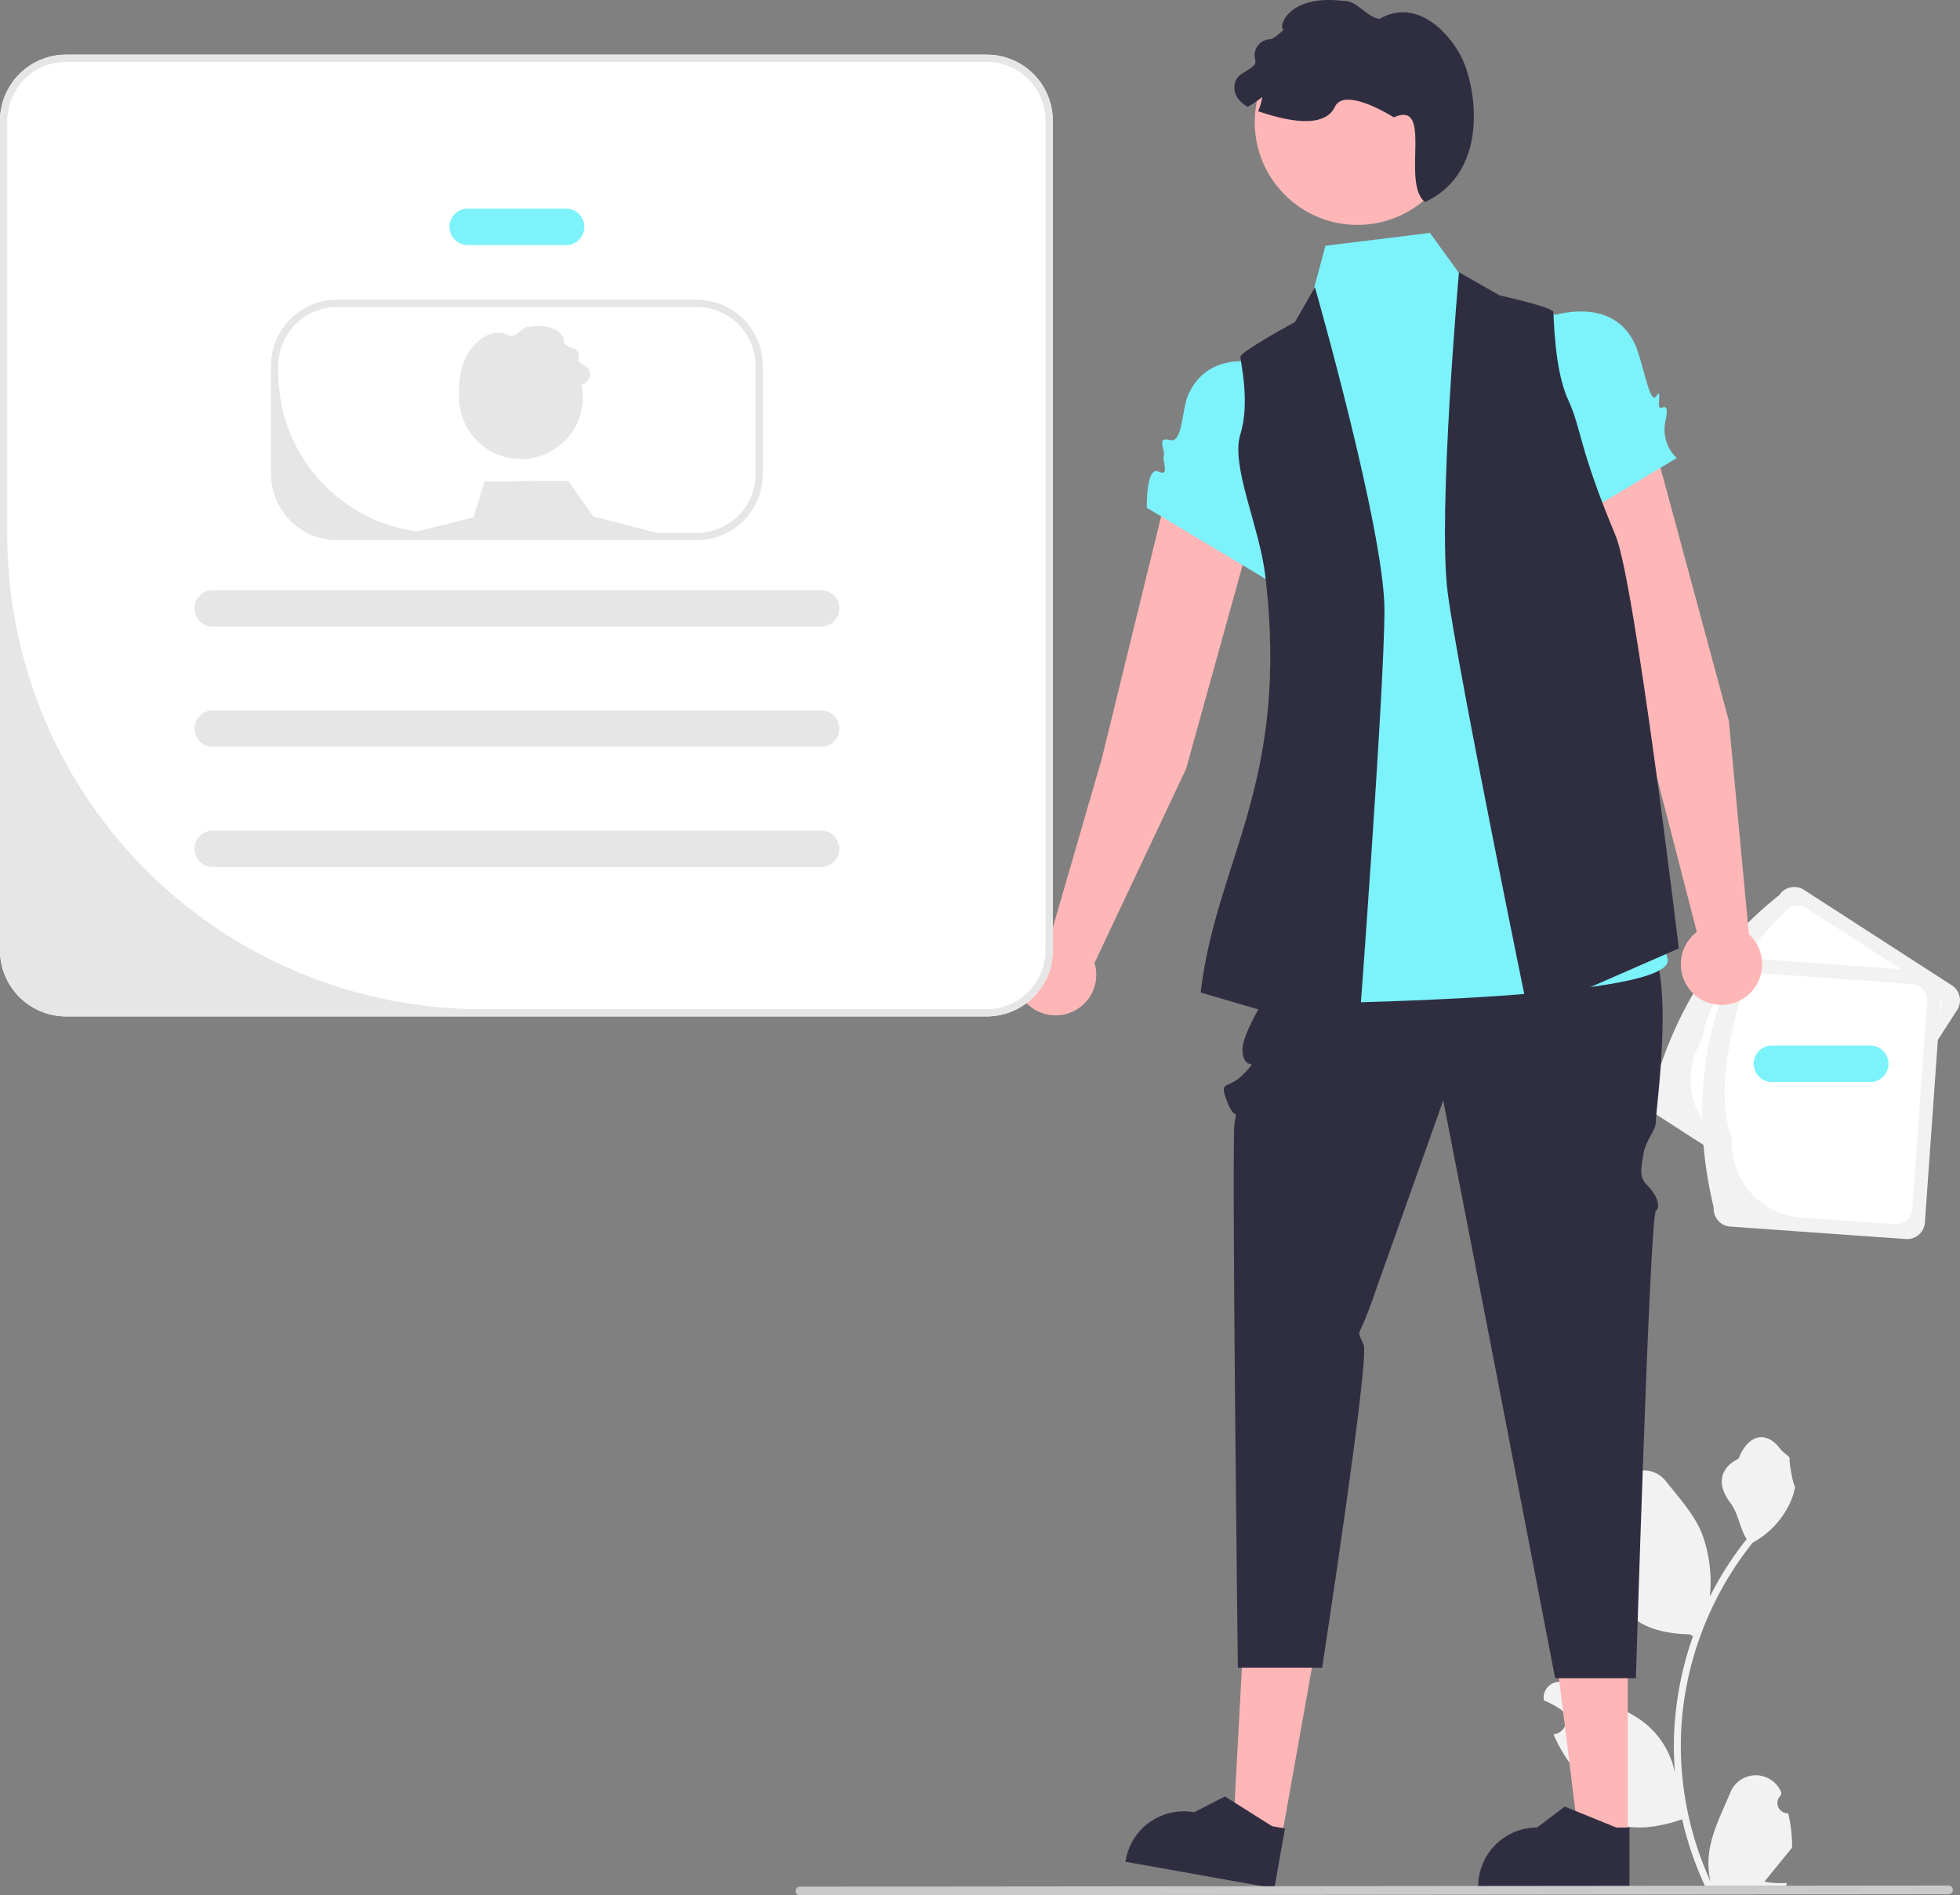 <svg xmlns="http://www.w3.org/2000/svg" data-name="Layer 1" width="538.022" height="520.25" viewBox="0 0 538.022 520.25" xmlns:xlink="http://www.w3.org/1999/xlink"><rect x="0" y="0" width="538.022" height="520.25" fill="#808080" stroke="none"/><path d="M821.828,687.588a2.807,2.807,0,0,1-2.035-4.866l.192-.765q-.038-.092-.076-.184a7.539,7.539,0,0,0-13.907.052c-2.275,5.478-5.17,10.966-5.883,16.758a22.304,22.304,0,0,0,.392,7.671,89.419,89.419,0,0,1-8.134-37.139,86.307,86.307,0,0,1,.535-9.628q.443-3.931,1.231-7.807a90.456,90.456,0,0,1,17.938-38.337A24.073,24.073,0,0,0,822.092,602.956a18.363,18.363,0,0,0,1.67-5.018c-.487.064-1.838-7.359-1.47-7.815-.679-1.031-1.895-1.543-2.637-2.549-3.689-5.002-8.773-4.129-11.426,2.669-5.669,2.861-5.724,7.606-2.245,12.169,2.213,2.903,2.517,6.832,4.459,9.94-.2.256-.408.503-.607.759a91.04,91.04,0,0,0-9.502,15.054,37.846,37.846,0,0,0-2.259-17.579c-2.163-5.217-6.216-9.611-9.786-14.122-4.288-5.418-13.08-3.053-13.836,3.814q-.011.1-.021.199.795.449,1.557.952a3.808,3.808,0,0,1-1.535,6.93l-.078.012a37.89,37.89,0,0,0,.999,5.665c-4.579,17.71,5.307,24.16,19.424,24.45.312.16.615.32.927.471a92.925,92.925,0,0,0-5.002,23.539,88.137,88.137,0,0,0,.064,14.231l-.024-.168a23.289,23.289,0,0,0-7.95-13.448c-6.118-5.026-14.762-6.877-21.363-10.916a4.371,4.371,0,0,0-6.694,4.252q.013.088.027.176a25.58,25.58,0,0,1,2.868,1.382q.795.449,1.557.952a3.808,3.808,0,0,1-1.535,6.93l-.078.012c-.056.008-.104.016-.16.024a37.923,37.923,0,0,0,6.975,10.923c2.863,15.46,15.162,16.927,28.318,12.425h.008a92.897,92.897,0,0,0,6.24,18.218H821.269c.08-.248.152-.503.224-.751a25.329,25.329,0,0,1-6.169-.367c1.654-2.03,3.308-4.075,4.962-6.105a1.384,1.384,0,0,0,.104-.12c.839-1.039,1.686-2.069,2.525-3.108l0-.001a37.101,37.101,0,0,0-1.087-9.451Z" transform="translate(-330.989 -189.875)" fill="#f2f2f2"/><path d="M784.682,489.353c5.908-21.452,16.929-39.723,34.723-53.778a4.892,4.892,0,0,1,6.756-1.455l40.615,26.224a4.892,4.892,0,0,1,1.455,6.756l-34.723,53.778a4.892,4.892,0,0,1-6.756,1.455l-40.615-26.224A4.892,4.892,0,0,1,784.682,489.353Z" transform="translate(-330.989 -189.875)" fill="#f2f2f2"/><path d="M798.285,475.121c1.522-11.335,10.899-22.921,22.323-34.574a4.582,4.582,0,0,1,6.328-1.362l34.905,22.537a4.582,4.582,0,0,1,1.363,6.328l-30.899,47.855a4.582,4.582,0,0,1-6.328,1.362l-21.623-13.961A20.41,20.41,0,0,1,798.285,475.121Z" transform="translate(-330.989 -189.875)" fill="#fff"/><path d="M801.4,521.336c-5.154-21.646-4.294-42.966,4.531-63.854a4.892,4.892,0,0,1,5.221-4.529l48.224,3.422a4.892,4.892,0,0,1,4.529,5.221l-4.531,63.854a4.892,4.892,0,0,1-5.221,4.529l-48.224-3.422A4.892,4.892,0,0,1,801.4,521.336Z" transform="translate(-330.989 -189.875)" fill="#f2f2f2"/><path d="M806.467,502.312c-4.125-10.667-1.487-25.337,2.913-41.051a4.582,4.582,0,0,1,4.889-4.241l41.444,2.941a4.582,4.582,0,0,1,4.242,4.889l-4.032,56.821a4.582,4.582,0,0,1-4.889,4.241l-25.674-1.822A20.41,20.41,0,0,1,806.467,502.312Z" transform="translate(-330.989 -189.875)" fill="#fff"/><path d="M805.558,387.709l-20.659-76.467A12.785,12.785,0,0,0,769.39,302.229l0,0a12.785,12.785,0,0,0-9.023,16.212l23.895,78.772,12.502,48.477a11.157,11.157,0,1,0,14.304.638Z" transform="translate(-330.989 -189.875)" fill="#ffb6b6"/><path d="M656.564,400.937l21.187-76.323a12.785,12.785,0,0,0-8.752-15.657l0,0a12.785,12.785,0,0,0-16.024,9.353l-19.577,79.955L619.454,446.347a11.157,11.157,0,1,0,11.983,7.838Z" transform="translate(-330.989 -189.875)" fill="#ffb6b6"/><polygon points="446.816 504.239 433.315 504.238 426.893 452.165 446.818 452.166 446.816 504.239" fill="#ffb6b6"/><path d="M778.28,708.198l-41.516-.002v-.525a16.16,16.16,0,0,1,16.159-16.159h.001l7.583-5.753,14.149,5.754,3.624 0Z" transform="translate(-330.989 -189.875)" fill="#2f2e41"/><polygon points="351.81 504.375 338.519 502.004 341.337 449.611 360.953 453.11 351.81 504.375" fill="#ffb6b6"/><path d="M680.795,708.198,639.924,700.909l.092-.517a16.16,16.16,0,0,1,18.744-13.071l.001 0,8.475-4.333,12.919,8.148,3.568.636Z" transform="translate(-330.989 -189.875)" fill="#2f2e41"/><path d="M684.115,454.689S671.533,472.51,672.046,478.491s4.956,1.21.513,5.98-7.032,1.57-4.849,7.464,3.072,2.077,2.183,5.894.889,149.805.889,149.805h23.137s13.048-84.651,11.396-88.603-1.614-2.232.145-6.431,3.413-9.196,3.413-9.196l18.288-51.469,14.107,72.467L757.873,650.515h22.172s3.797-126.63,5.475-128.208-.33-5.124-2.436-7.167-1.686-4.119-1.008-8.329,3.542-6.559,3.443-9.201,6.122-44.626-3.653-51.305S684.115,454.689,684.115,454.689Z" transform="translate(-330.989 -189.875)" fill="#2f2e41"/><path d="M761.477,277.175l-25.881-6.706L723.515,253.806l-28.691,3.527-6.107,22.728L668.292,291.916c36.614.219,16.897,106.293,22.278,113.137,4.379,5.569-21.858,18.819-13.635,27.271s5.183,5.07,3.275,14.271-15.818,18.94,0,18.843,111.265-1.46,108.538-12.368-2.684-8.138-6.796-14.977-6.88-3.017-5.496-13.109-3.111-17.898.02-22.364c4.806-6.855-.037-56.337-4.569-55.017Z" transform="translate(-330.989 -189.875)" fill="#7cf2fb"/><path d="M754.087,277.528s18.931-8.043,25.749,6.956c2.178,4.791,4.011,16.823,5.778,14.155s.062,3.181,1.156,3.189c.976.006,2.477-1.572,1.343,3.867a10.773,10.773,0,0,0,3.148,9.917l-32.904,19.706Z" transform="translate(-330.989 -189.875)" fill="#7cf2fb"/><path d="M682.957,291.164s-18.932-8.043-25.749,6.956c-1.917,4.218-1.44,13.591-5.174,12.539s-1.083,2.913-1.576,4.29c-.549,1.535,1.848,5.88-1.519,4.359s-3.155,9.939-3.155,9.939L678.688,348.953Z" transform="translate(-330.989 -189.875)" fill="#7cf2fb"/><path d="M691.933,268.7l-5.454,9.545s-14.999,8.181-14.999,9.545,2.727,12.497,0,21.247,5.206,25.206,6.818,38.748c6.818,57.268-13.456,78.077-17.726,114.537l43.268,12.637s7.183-95.812,7.183-117.629S691.933,268.7,691.933,268.7Z" transform="translate(-330.989 -189.875)" fill="#2f2e41"/><path d="M731.476,264.61l11.146,6.34s14.587,3.216,14.761,4.568.226,15.725,4.048,24.056,2.769,12.76,13.064,37.386c5.26,12.582,17.335,113.25,17.335,113.25L750.53,468.269s-19.362-94.11-22.149-115.748S731.476,264.61,731.476,264.61Z" transform="translate(-330.989 -189.875)" fill="#2f2e41"/><circle cx="372.616" cy="33.541" r="28.194" fill="#ffb6b6"/><path d="M722.16,245.321c-6.665-5.209,2.446-28.126-8.56-23.234,0,0-13.451-8.56-16.154-2.935-3.129,6.513-14.259,3.559-21.094,1.26a16.608,16.608,0,0,0,1.137-3.901,31.229,31.229,0,0,1-3.999,2.678,8.117,8.117,0,0,1-2.446-2.006,4.967,4.967,0,0,1-.624-5.637c1.137-1.749,3.485-2.287,4.867-3.84a1.672,1.672,0,0,0,.23-1.536,4.394,4.394,0,0,1,3.937-5.503,1.58,1.58,0,0,0,.749-.163,17.133,17.133,0,0,0,3.192-2.519c-1.602.073.357-9.732,16.24-7.875,3.999-.147,6.087,4.263,10.024,4.96,9.545-5.454,18.065,2.413,22.21,9.934C736.015,212.524,740.503,236.761,722.16,245.321Z" transform="translate(-330.989 -189.875)" fill="#2f2e41"/><path d="M601.859,204.875h-252.73a18.155,18.155,0,0,0-18.14,18.13V450.735a18.164,18.164,0,0,0,18.14,18.14h252.73a18.155,18.155,0,0,0,18.13-18.14V223.005A18.147,18.147,0,0,0,601.859,204.875Z" transform="translate(-330.989 -189.875)" fill="#fff"/><path d="M486.383,257.143h-27a5,5,0,1,1,0-10h27a5,5,0,0,1,0,10Z" transform="translate(-330.989 -189.875)" fill="#7cf2fb"/><path d="M844.383,486.875h-27a5,5,0,0,1,0-10h27a5,5,0,0,1,0,10Z" transform="translate(-330.989 -189.875)" fill="#7cf2fb"/><path d="M556.383,361.875h-167a5,5,0,0,1,0-10h167a5,5,0,0,1,0,10Z" transform="translate(-330.989 -189.875)" fill="#e6e6e6"/><path d="M556.383,394.875h-167a5,5,0,0,1,0-10h167a5,5,0,0,1,0,10Z" transform="translate(-330.989 -189.875)" fill="#e6e6e6"/><path d="M556.383,427.875h-167a5,5,0,0,1,0-10h167a5,5,0,0,1,0,10Z" transform="translate(-330.989 -189.875)" fill="#e6e6e6"/><path d="M522.249,272.145h-98.73a18.155,18.155,0,0,0-18.14,18.13v29.73a18.164,18.164,0,0,0,18.14,18.14h98.73a18.155,18.155,0,0,0,18.13-18.14v-29.73A18.147,18.147,0,0,0,522.249,272.145Zm16.13,47.86a16.14,16.14,0,0,1-16.14,16.14H451.366a43.987,43.987,0,0,1-43.987-43.987V290.275a16.156,16.156,0,0,1,16.14-16.13h98.73a16.147,16.147,0,0,1,16.13,16.13Z" transform="translate(-330.989 -189.875)" fill="#e6e6e6"/><circle cx="143" cy="109" r="17" fill="#e6e6e6"/><polygon points="182.11 148.27 106 148 130 142 132.99 132.13 156 132 162.89 141.76 180.29 146.27 181.87 146.68 182.11 148.27" fill="#e6e6e6"/><path d="M464.328,309.729c3.648-2.852-1.339-15.395,4.686-12.718,0,0,7.363-4.686,8.842-1.606,1.713,3.565,7.805,1.948,11.547.689a9.091,9.091,0,0,1-.623-2.135,17.096,17.096,0,0,0,2.189,1.466,4.443,4.443,0,0,0,1.339-1.098,2.719,2.719,0,0,0,.341-3.086c-.623-.957-1.908-1.252-2.664-2.102a.915.915,0,0,1-.126-.841,2.405,2.405,0,0,0-2.155-3.012.865.865,0,0,1-.41-.089,9.378,9.378,0,0,1-1.747-1.379c.877.04-.195-5.327-8.889-4.311-2.189-.08-3.332,2.334-5.487,2.715-5.225-2.985-9.888,1.321-12.157,5.438S454.287,305.044,464.328,309.729Z" transform="translate(-330.989 -189.875)" fill="#e6e6e6"/><path d="M601.859,204.875h-252.73a18.155,18.155,0,0,0-18.14,18.13V450.735a18.164,18.164,0,0,0,18.14,18.14h252.73a18.155,18.155,0,0,0,18.13-18.14V223.005A18.147,18.147,0,0,0,601.859,204.875Zm16.13,245.86a16.14,16.14,0,0,1-16.14,16.14H463.19A130.201,130.201,0,0,1,332.989,336.674V223.005a16.156,16.156,0,0,1,16.14-16.13h252.73a16.147,16.147,0,0,1,16.13,16.13Z" transform="translate(-330.989 -189.875)" fill="#e6e6e6"/><path d="M865.896,709.818l-315.358.307a1.191,1.191,0,0,1,0-2.381l315.358-.307a1.191,1.191,0,0,1,0,2.381Z" transform="translate(-330.989 -189.875)" fill="#cacaca"/></svg>
